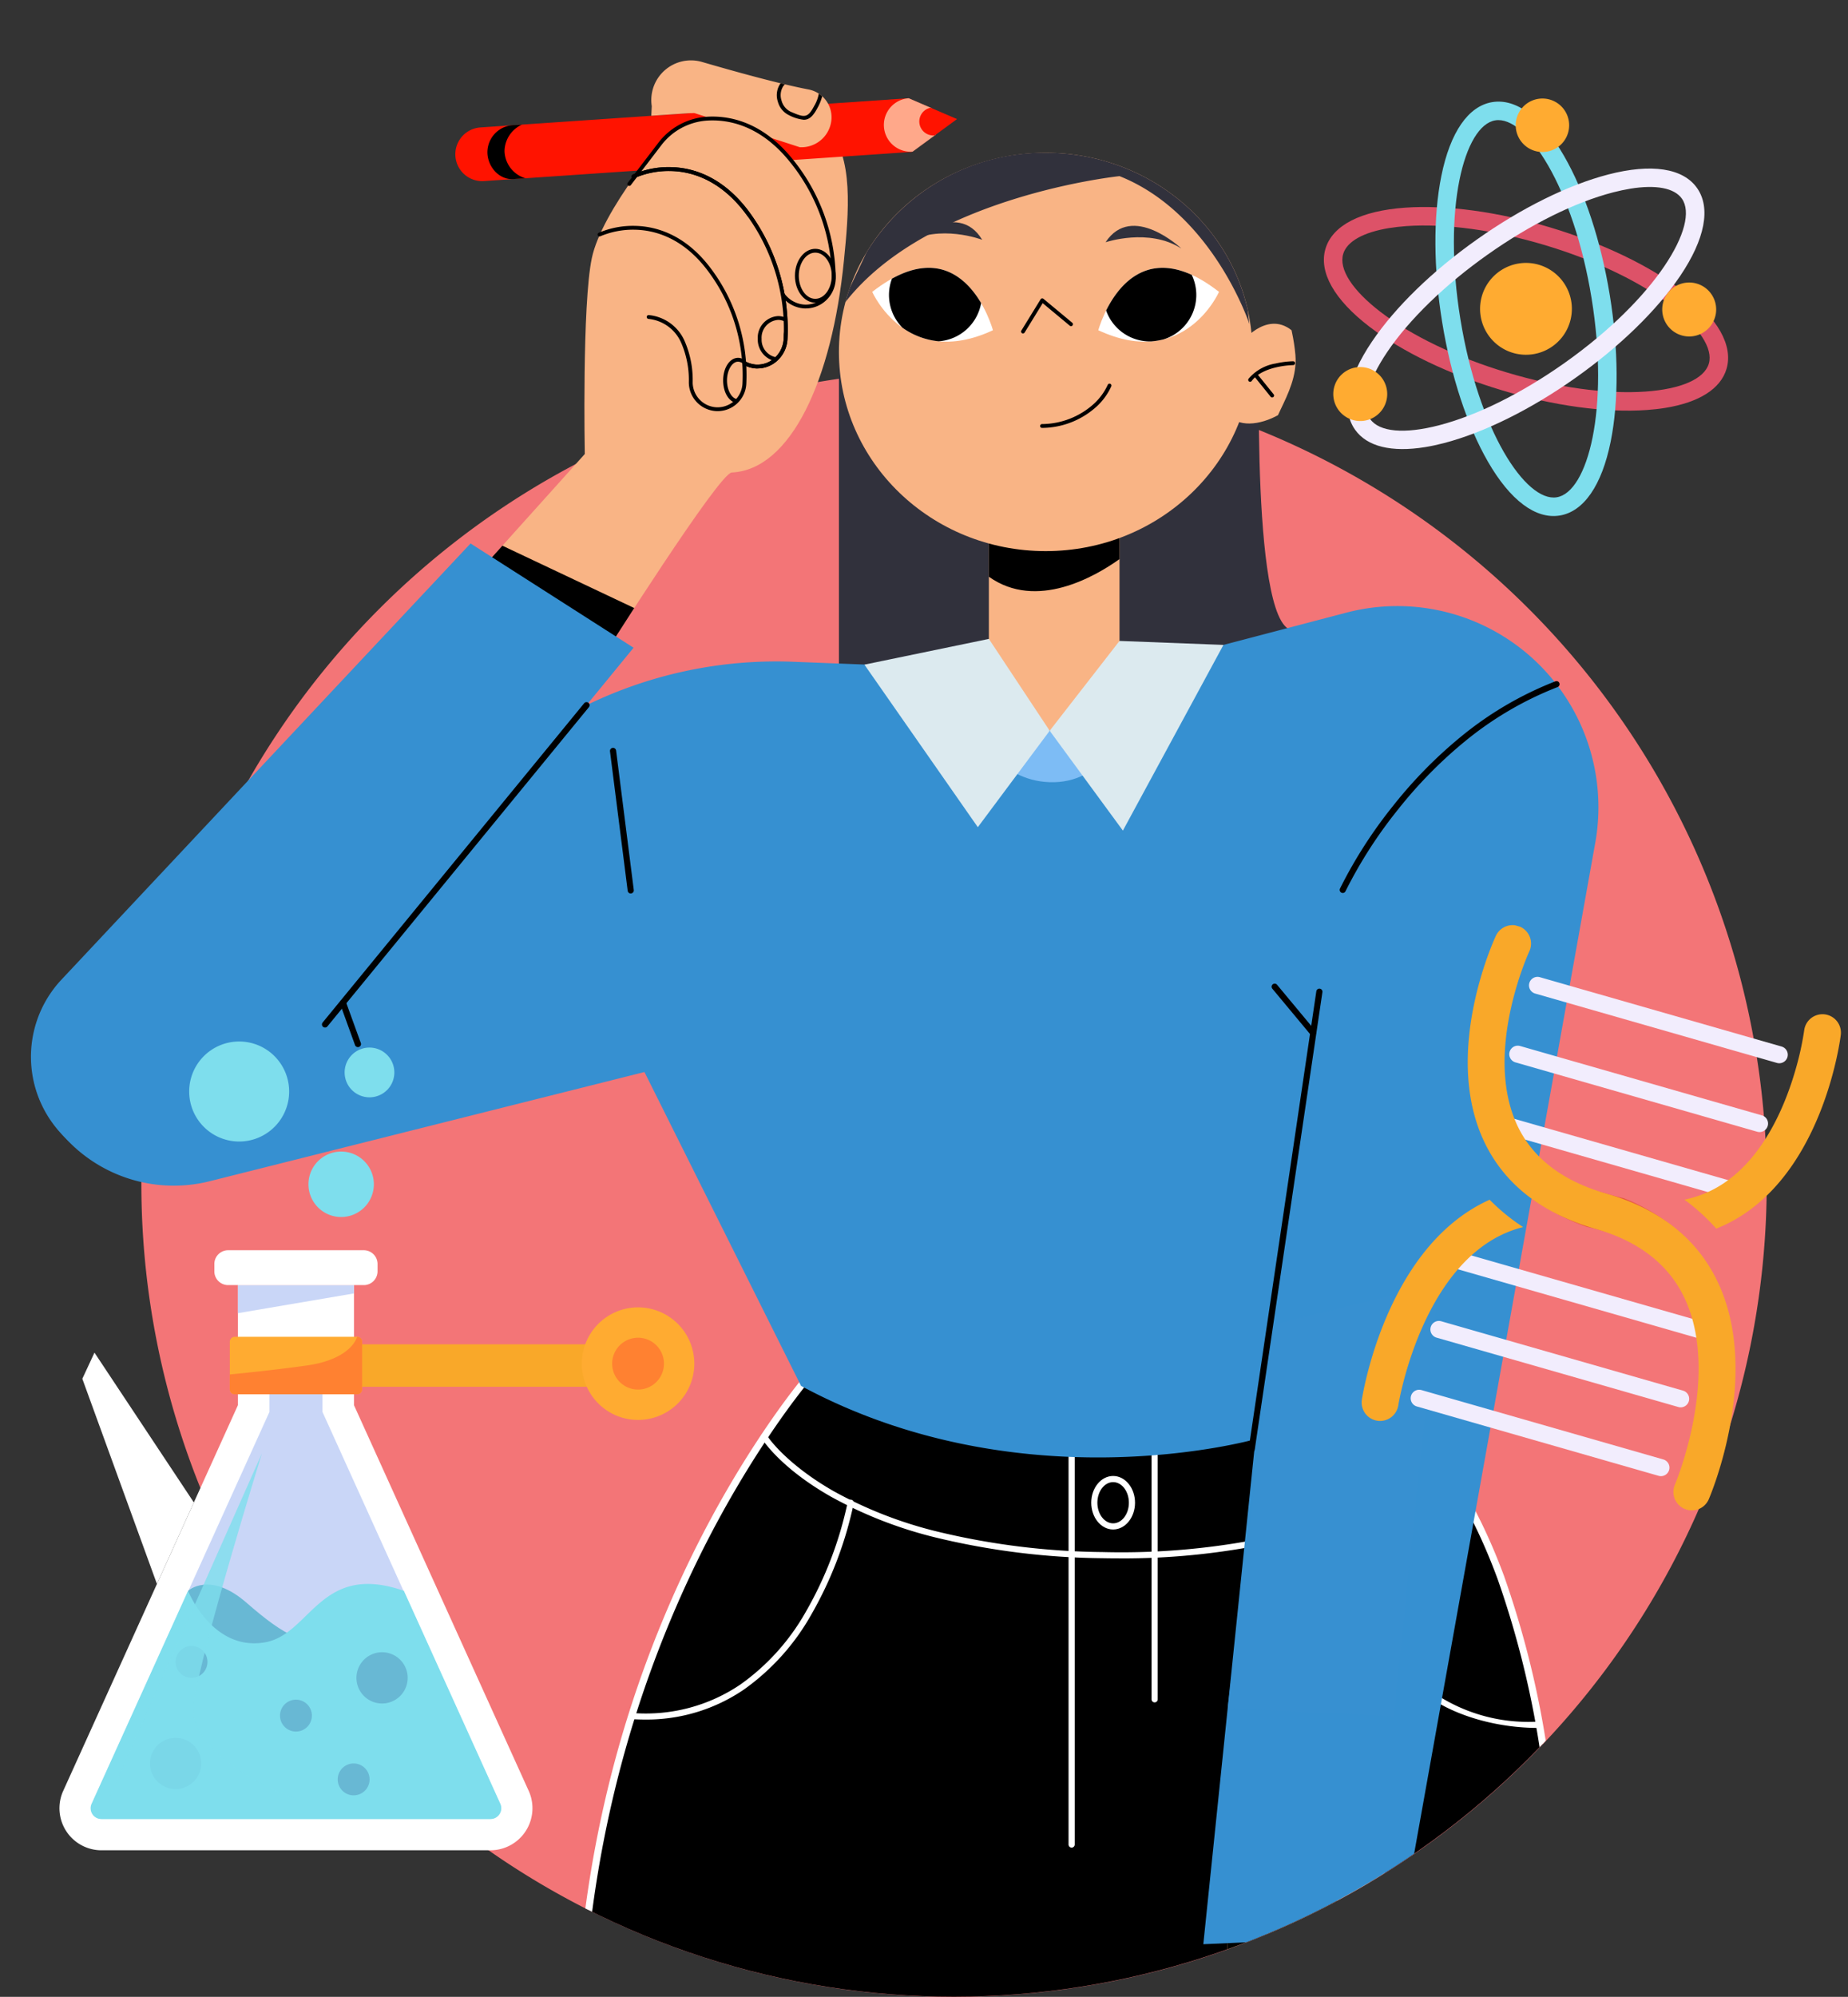 <svg xmlns="http://www.w3.org/2000/svg" xmlns:xlink="http://www.w3.org/1999/xlink" width="295.388" height="318.996" viewBox="0 0 295.388 318.996"><rect x="0" y="0" width="295.388" height="318.996" fill="#333333" stroke="none"/><defs><clipPath id="a"><path d="M175.687-11.142S182.66.514,183.493,10.364c.556,6.582-5.91,11.847-2.4,13.384a129.916,129.916,0,1,1-164.2,184.818c-1.336-2.264-3.1-.8-5.543,0C7.7,209.757,2.887,198.133-.072,194.752c-8.142-9.3-7.68-9.931-8.106-26.331-.018-.661-15.39-24.81-15.39-25.677V107.354s11.521-16.9,23.5-28.021C2.38,77.056,45.863,42.862,48.8,40.543c2.7-2.13,5.755-4.346,8.912-6.433,3.1-2.05.674-8.488,4.156-10.362,8-4.308-8.736-16.039,0-27.43,4.407-5.746-30.7-13.638-21.026-23.811C44.366-31.2,61.355-41.843,79.829-46.1c10.012-2.306,84.3,11.713,87.611,10.836C172.973-36.729,175.687-11.142,175.687-11.142Z" transform="translate(23.568 46.354)" fill="#6b8dfc"/></clipPath><clipPath id="b"><rect width="272.517" height="375.719" fill="none"/></clipPath><clipPath id="c"><rect width="272.518" height="375.719" fill="none"/></clipPath><clipPath id="d"><rect width="17.973" height="51.017" fill="none"/></clipPath><clipPath id="e"><rect width="9.582" height="3.842" fill="none"/></clipPath><clipPath id="f"><rect width="29.966" height="55.218" fill="none"/></clipPath><clipPath id="g"><rect width="64.615" height="66.701" fill="none"/></clipPath><clipPath id="h"><rect width="58.337" height="82.176" transform="translate(0 0)" fill="none"/></clipPath></defs><g transform="translate(-179.611 -1652)"><g transform="translate(0 188.066)"><g transform="translate(-830.82 -680.712)"><path d="M129.9,0A129.9,129.9,0,1,1,0,129.9,129.9,129.9,0,0,1,129.9,0Z" transform="translate(1033.026 2203.847)" fill="#f37577"/><g transform="translate(1010.432 2144.646)" clip-path="url(#a)"><g transform="translate(4.936 -45.35)"><g clip-path="url(#b)"><g transform="translate(0 -0.001)"><g clip-path="url(#c)"><path d="M423.41,1161.617s-37.935,41.676-37.935,111.18l155.919.115s7.142-77.977-27.347-106.455Z" transform="translate(-297.916 -897.761)"/><path d="M539.98,1271.5h-.519l-156.486-.116v-.567a186.256,186.256,0,0,1,5.946-46.836A182.008,182.008,0,0,1,402,1188.912c7.53-15.17,15.758-26.032,19.057-29.656l.181-.2.269.015,90.823,4.85.144.119c7.945,6.561,14.335,16.28,18.994,28.889a150.085,150.085,0,0,1,7.816,35.394,240.464,240.464,0,0,1,.741,42.662Zm-155.868-1.251,154.827.114a241.525,241.525,0,0,0-.784-41.938,148.943,148.943,0,0,0-7.753-35.114c-4.56-12.337-10.785-21.85-18.5-28.278l-90.178-4.815c-3.38,3.78-11.379,14.439-18.719,29.237a180.889,180.889,0,0,0-12.987,34.84,185.08,185.08,0,0,0-5.9,45.954" transform="translate(-295.984 -895.782)" fill="#fff"/><path d="M635.85,437.85s-1.576,48.406,5.815,46.534-5.956,18.023-5.956,18.023L568.6,497.879v-57.91Z" transform="translate(-439.442 -338.394)" fill="#31313c"/><path d="M862.93,1514.1s-1.493,11.983,1.781,16.767,27.4,6.3,36.891,6.3c6.984,0,11.341-.037,11.341,4.922,0,5.432-15.158,3.158-22.972,3.158l-53.471-.581,2.119-30.673Z" transform="translate(-646.493 -1170.096)" fill="#f9b485"/><rect width="20.883" height="38.572" transform="translate(153.125 125.46)" fill="#f9b485"/><path d="M316.07,344.915,332.812,326.3s-.446-23.885,1.13-31.317,11.508-19.6,15.213-22.843c2.316-2.025,14.781-5.2,22.286,2.031,4.5,4.338,3.512,13.9,2.8,21.152-1.907,19.3-8.545,33.489-17.943,33.93-2.019.095-20.329,29.051-20.329,29.051Z" transform="translate(-244.276 -208.419)" fill="#f9b485"/><path d="M674.128,569.906c7.623,5.424,17-.044,20.883-2.817v-7.573l-11.383,1.311-9.5.516Z" transform="translate(-521.003 -432.424)"/><path d="M568.6,338.928c0-17.571,14.795-31.816,33.044-31.816s33.044,14.244,33.044,31.816-14.794,31.816-33.044,31.816S568.6,356.5,568.6,338.928" transform="translate(-439.442 -237.352)" fill="#f9b485"/><path d="M710.542,476.513a.307.307,0,0,1-.013-.614,12.5,12.5,0,0,0,8.323-3.264,9.466,9.466,0,0,0,2.184-3.009.307.307,0,0,1,.572.222,9.861,9.861,0,0,1-2.31,3.209,13.094,13.094,0,0,1-8.743,3.455h-.014" transform="translate(-548.908 -362.802)"/><path d="M697.112,415.1a.307.307,0,0,1-.261-.468l3.073-4.99a.307.307,0,0,1,.458-.075l4.6,3.821a.307.307,0,0,1-.392.473l-4.331-3.6-2.888,4.688a.307.307,0,0,1-.262.146" transform="translate(-538.529 -316.478)"/><path d="M751.151,397.983s4.71-17.5,19.292-6.128c0,0-5.515,12.546-19.292,6.128" transform="translate(-580.531 -299.877)" fill="#fff"/><path d="M880.49,1501.951s1.6,14.83,4.87,19.614,33.472,6.3,42.96,6.3c6.984,0,11.341-.037,11.341,4.922,0,5.432-15.158,3.158-22.972,3.158l-53.471-.581,2.12-30.673Z" transform="translate(-667.142 -1160.789)" fill="#f9b485"/><path d="M841.932,1532.6l-.768,11.115,26.774.916c-1.5-2.774-1.791-7.278-1.737-10.825Z" transform="translate(-650.098 -1184.474)" fill="#000300"/><path d="M844.015,429.726s4.863-5.677,9.049.477c5.292,7.78-5.655,14.742-10.34,12.723s1.291-13.2,1.291-13.2" transform="translate(-649.917 -330.27)" fill="#f9b485"/><path d="M856.946,457.01a.307.307,0,0,1-.247-.49,7.165,7.165,0,0,1,4.342-2.437,14.137,14.137,0,0,1,2.774-.353h0a.307.307,0,0,1,0,.614c-.048,0-4.8.064-6.626,2.54a.307.307,0,0,1-.247.125" transform="translate(-662.058 -350.667)"/><path d="M570.989,1227.673q-1.3,0-2.62-.026a117.775,117.775,0,0,1-26.763-3.33,67.687,67.687,0,0,1-16.7-6.529c-8.154-4.647-10.945-9.153-11.06-9.343a.5.5,0,0,1,.156-.676.475.475,0,0,1,.662.159c.944,1.547,4.413,5.428,10.792,9.048a66.919,66.919,0,0,0,16.456,6.405,116.957,116.957,0,0,0,26.477,3.283,115.323,115.323,0,0,0,27.5-2.591,83.118,83.118,0,0,0,18.664-6.5c7.653-3.8,12.5-8.014,13.994-9.711a.474.474,0,0,1,.679-.038.5.5,0,0,1,.037.694c-.18.2-4.521,5.077-14.232,9.909a83.962,83.962,0,0,1-18.89,6.6,114.362,114.362,0,0,1-25.148,2.65" transform="translate(-397.072 -933.373)" fill="#fff"/><path d="M424.229,1289.472q-.9,0-1.825-.051a.491.491,0,0,1,.055-.981,26.947,26.947,0,0,0,17.058-4.568,35.76,35.76,0,0,0,10.456-11.622,59.741,59.741,0,0,0,6.685-17.5.491.491,0,0,1,.967.173,60.8,60.8,0,0,1-6.793,17.8,36.752,36.752,0,0,1-10.751,11.95,27.612,27.612,0,0,1-15.854,4.8" transform="translate(-326.099 -969.427)" fill="#fff"/><path d="M942.585,1294.337a26.939,26.939,0,0,1-17.058-4.568,35.761,35.761,0,0,1-10.456-11.622,59.741,59.741,0,0,1-6.686-17.5.491.491,0,0,0-.967.173,60.8,60.8,0,0,0,6.793,17.8,36.752,36.752,0,0,0,10.75,11.949c4.677,3.187,11.324,4.8,17.175,4.8Z" transform="translate(-701.296 -973.985)" fill="#fff"/><path d="M730.7,1270.847a.491.491,0,0,1-.491-.491v-66.088a.491.491,0,0,1,.491-.491h13.267a.491.491,0,0,1,.492.491v42.889a.491.491,0,1,1-.983,0v-42.4H731.193v65.6a.491.491,0,0,1-.492.491" transform="translate(-564.346 -930.343)" fill="#fff"/><path d="M863.358,465.85a.307.307,0,0,1-.239-.114l-2.665-3.3a.307.307,0,0,1,.478-.386l2.665,3.3a.307.307,0,0,1-.239.5" transform="translate(-664.953 -357.008)"/><path d="M756.247,361.108s6.924-2.34,12.115,1c0,0-7.878-7.438-12.115-1" transform="translate(-584.469 -277.056)" fill="#31313c"/><path d="M174.432,636.407l36.42-9.552A32.141,32.141,0,0,1,250.6,663.826L219.342,838.183l-31.355,1.387,8.336-80.68s-37.229,10.57-72.634-8.508L98.657,700.239l-69.5,17.447a23.551,23.551,0,0,1-26.6-11.93h0a15.763,15.763,0,0,1,6.531-21.2l77.93-41.7A69.314,69.314,0,0,1,122.4,634.7l32.233,1.249,8.794,9.769Z" transform="translate(-0.584 -483.633)" fill="#3690d1"/><path d="M687.379,713.122l-23.585-.611s3.606,8.186,12.07,8.463,11.516-7.852,11.516-7.852" transform="translate(-513.016 -550.667)" fill="#7dbcf5"/><path d="M728.091,650.415,716.93,664.764l11.7,15.951,16.074-29.665Z" transform="translate(-554.083 -502.676)" fill="#dceaef"/><path d="M604.678,679.069l11.487-15.407-9.722-14.673L586.55,653.1Z" transform="translate(-453.318 -501.574)" fill="#dceaef"/><path d="M375.238,274.689l-3.6,2.633-68.414,4.666a4.294,4.294,0,0,1-.585-8.568l68.415-4.665,3.528,1.52a2.232,2.232,0,0,0,.42,4.425q.118,0,.232-.011" transform="translate(-230.807 -207.708)" fill="#ff1300"/><path d="M436.585,250.959l.075-1.529a6.341,6.341,0,0,1,8.039-7.062c4.967,1.448,12.3,3.494,17.025,4.394a4.524,4.524,0,0,1,3.63,5.047,4.824,4.824,0,0,1-5.032,4.178L443.378,250.5Z" transform="translate(-337.417 -187.118)" fill="#f9b485"/><path d="M437.041,298.047c5.957.375,7.447,6.4,7.748,10.7a4.5,4.5,0,0,0,9-.424,30.312,30.312,0,0,0-7.563-19.517c-4.486-5.032-9.212-6.012-12.736-5.781a10.332,10.332,0,0,0-7.513,4.055l-4.879,6.378Z" transform="translate(-325.444 -218.71)" fill="#f9b485"/><path d="M442.866,349.382q-.149,0-.3-.009a4.933,4.933,0,0,1-4.517-4.956,16.822,16.822,0,0,0-1.29-6.92,6.752,6.752,0,0,0-5.5-4.154.307.307,0,1,1,.079-.609,7.334,7.334,0,0,1,5.978,4.5,17.425,17.425,0,0,1,1.347,7.175,4.317,4.317,0,0,0,3.941,4.347,4.066,4.066,0,0,0,3.011-1.066,4.4,4.4,0,0,0,1.438-3.142,30.99,30.99,0,0,0-6.253-20.137c-4.091-5.316-8.664-6.51-11.779-6.575a13.714,13.714,0,0,0-5.826,1.131.307.307,0,0,1-.274-.55,14.167,14.167,0,0,1,6.113-1.2c3.25.068,8.014,1.306,12.253,6.815a31.6,31.6,0,0,1,6.38,20.533,5.012,5.012,0,0,1-1.639,3.576,4.681,4.681,0,0,1-3.163,1.234" transform="translate(-326.725 -245.166)"/><path d="M448.246,312.3a4.881,4.881,0,0,1-4.81-4.574.307.307,0,1,1,.613-.043,4.266,4.266,0,0,0,4.2,4h0a4.117,4.117,0,0,0,2.97-1.264,4.284,4.284,0,0,0,1.21-3.133,30,30,0,0,0-7.485-19.321c-4.523-5.073-9.287-5.889-12.487-5.679a10.017,10.017,0,0,0-7.289,3.935l-4.879,6.378a.307.307,0,1,1-.488-.374l4.879-6.378a10.631,10.631,0,0,1,7.737-4.175c3.337-.217,8.3.626,12.985,5.883a30.607,30.607,0,0,1,7.641,19.712,4.893,4.893,0,0,1-1.384,3.578,4.725,4.725,0,0,1-3.41,1.45Z" transform="translate(-324.398 -217.668)"/><path d="M509.6,368.4a31.3,31.3,0,0,0-6.317-20.335Z" transform="translate(-388.965 -269.001)" fill="#f9b485"/><path d="M442.866,349.382q-.149,0-.3-.009a4.933,4.933,0,0,1-4.517-4.956,16.822,16.822,0,0,0-1.29-6.92,6.752,6.752,0,0,0-5.5-4.154.307.307,0,1,1,.079-.609,7.334,7.334,0,0,1,5.978,4.5,17.425,17.425,0,0,1,1.347,7.175,4.317,4.317,0,0,0,3.941,4.347,4.066,4.066,0,0,0,3.011-1.066,4.4,4.4,0,0,0,1.438-3.142,30.99,30.99,0,0,0-6.253-20.137c-4.091-5.316-8.664-6.51-11.779-6.575a13.714,13.714,0,0,0-5.826,1.131.307.307,0,0,1-.274-.55,14.167,14.167,0,0,1,6.113-1.2c3.25.068,8.014,1.306,12.253,6.815a31.6,31.6,0,0,1,6.38,20.533,5.012,5.012,0,0,1-1.639,3.576,4.681,4.681,0,0,1-3.163,1.234" transform="translate(-326.725 -245.166)"/><path d="M408.043,374.11c5.641.7,6.7,6.42,6.723,10.452a4.29,4.29,0,0,0,8.577.135,28.039,28.039,0,0,0-6.017-18.683c-7.68-9.627-17.132-5.082-17.132-5.082Z" transform="translate(-309.291 -278.119)" fill="#f9b485"/><path d="M857.421,969.022a.493.493,0,0,1-.487-.564l10.815-73.079a.491.491,0,1,1,.972.144L857.906,968.6a.492.492,0,0,1-.486.42" transform="translate(-662.281 -691.674)"/><path d="M418.017,388.106c-.1,0-.191,0-.287-.009a4.621,4.621,0,0,1-4.317-4.578,14.945,14.945,0,0,0-1.226-6.344,6.394,6.394,0,0,0-5.227-3.806.307.307,0,1,1,.076-.609,6.976,6.976,0,0,1,5.705,4.149,15.546,15.546,0,0,1,1.287,6.606,4,4,0,0,0,3.74,3.969,3.985,3.985,0,0,0,4.223-3.843,27.729,27.729,0,0,0-5.95-18.481c-3.893-4.88-8.246-5.976-11.213-6.036a13.482,13.482,0,0,0-5.547,1.039.307.307,0,1,1-.266-.553,13.951,13.951,0,0,1,5.825-1.1c3.1.063,7.639,1.2,11.68,6.267a28.338,28.338,0,0,1,6.084,18.885,4.6,4.6,0,0,1-4.587,4.443" transform="translate(-308.246 -277.074)"/><path d="M879.7,899.773a.49.49,0,0,1-.378-.177l-6.11-7.344a.491.491,0,0,1,.755-.629l6.111,7.344a.491.491,0,0,1-.378.806" transform="translate(-674.777 -688.958)"/><path d="M921.485,712.517a.485.485,0,0,1-.206-.045.491.491,0,0,1-.24-.652,73.364,73.364,0,0,1,8.492-13.223,71.776,71.776,0,0,1,10.737-10.957,55.514,55.514,0,0,1,15.207-8.934.491.491,0,0,1,.351.918A54.5,54.5,0,0,0,940.9,688.39a70.772,70.772,0,0,0-10.585,10.8,72.431,72.431,0,0,0-8.387,13.045.49.49,0,0,1-.446.285" transform="translate(-711.794 -524.515)"/><path d="M410.82,748.878a.491.491,0,0,1-.487-.43l-2.827-22.278a.491.491,0,1,1,.975-.124l2.827,22.278a.492.492,0,0,1-.426.549.482.482,0,0,1-.062,0" transform="translate(-314.94 -560.795)"/><path d="M749.664,1246.24c-1.93,0-3.5-1.917-3.5-4.275s1.57-4.274,3.5-4.274,3.5,1.917,3.5,4.274-1.57,4.275-3.5,4.275m0-7.566c-1.388,0-2.518,1.477-2.518,3.292s1.13,3.292,2.518,3.292,2.518-1.477,2.518-3.292-1.13-3.292-2.518-3.292" transform="translate(-576.676 -956.555)" fill="#fff"/><path d="M340.024,599.176c.85-1.332,2.165-3.385,3.721-5.782l-21.073-9.961-2.682,2.982Z" transform="translate(-247.306 -450.908)"/><path d="M96.333,598.526,70.277,581.87,4.891,651.543a18.014,18.014,0,0,0,8.674,29.78l15.194-.34Z" transform="translate(0 -449.7)" fill="#3690d1"/><path d="M611.35,397.983s-4.71-17.5-19.292-6.128c0,0,5.516,12.546,19.292,6.128" transform="translate(-457.575 -299.877)" fill="#fff"/><path d="M628.1,358.755s-6.825-2.614-12.146.518c0,0,8.168-7.118,12.146-.518" transform="translate(-476.041 -275.097)" fill="#31313c"/><path d="M756.644,394.834a7.422,7.422,0,0,0,6.994,4.94c.079,0,.157,0,.236-.006a12.085,12.085,0,0,0,1.971-.328,7.427,7.427,0,0,0,4.483-10.3c-7.636-3.481-11.807,1.922-13.684,5.7" transform="translate(-584.776 -299.88)"/><path d="M611.813,399.752a7.421,7.421,0,0,0,6.762-6.1c-2.236-3.8-6.653-8.11-14.255-3.9a7.424,7.424,0,0,0,1.694,7.842,12.017,12.017,0,0,0,5.8,2.161" transform="translate(-466.688 -299.88)"/><path d="M637.5,332.209c-3.2-14.344-16.448-25.1-32.3-25.1a33.274,33.274,0,0,0-28.654,15.959l-2.607,5.524q-.414,1.162-.738,2.362c13.278-16.968,43.808-20.113,43.808-20.113,14.934,5.939,20.761,23.628,20.761,23.628Z" transform="translate(-443 -237.352)" fill="#31313c"/><path d="M608.83,272.735a4.255,4.255,0,0,0-.958-2.423l-3.613-1.557a4.275,4.275,0,0,0,.589,8.53l.024,0,3.666-2.685a4.256,4.256,0,0,0,.292-1.863" transform="translate(-463.935 -207.708)" fill="#ffa88a"/><path d="M910.746,1603.285H880.622l6.158-13.839,23.967,3.85a5.017,5.017,0,0,1,0,9.99" transform="translate(-680.593 -1228.41)" fill="#f9b485"/><path d="M631.245,277.222,629.5,278.5l-1.816,1.33q-.114.011-.232.011a2.235,2.235,0,0,1-.42-4.431l2.3.993Z" transform="translate(-483.205 -212.85)" fill="#ff1300"/><path d="M327.335,295.84c-.565.042-1.143.053-1.767.119-2.366.248-4.309-1.93-4.309-4.309a4.357,4.357,0,0,1,4.309-4.308c.43-.013.832-.038,1.225-.083a4.742,4.742,0,0,0-2.8,4.213,4.675,4.675,0,0,0,3.347,4.369" transform="translate(-248.287 -222.008)"/><g transform="translate(110.653 58.659)" style="mix-blend-mode:overlay;isolation:isolate"><g clip-path="url(#d)"><path d="M540.91,383.224c-1.792,0-3.25-1.93-3.25-4.3s1.458-4.3,3.25-4.3,3.25,1.93,3.25,4.3-1.458,4.3-3.25,4.3m0-7.992c-1.453,0-2.635,1.655-2.635,3.689s1.182,3.689,2.635,3.689,2.635-1.655,2.635-3.689-1.182-3.689-2.635-3.689" transform="translate(-526.186 -348.182)"/><path d="M489.534,457.914c-.961,0-1.774-1.375-1.774-3s.813-3,1.774-3a1.32,1.32,0,0,1,.973.509q-.026-.423-.066-.861a1.738,1.738,0,0,0-.907-.262c-1.339,0-2.388,1.589-2.388,3.617,0,1.784.812,3.227,1.918,3.549a4.334,4.334,0,0,0,.531-.549l-.061,0" transform="translate(-487.146 -407.444)"/><path d="M512.12,425.544a2.84,2.84,0,0,1,2.635-3,2.363,2.363,0,0,1,1.19.325q-.014-.346-.037-.7a2.943,2.943,0,0,0-1.153-.236,3.452,3.452,0,0,0-3.25,3.617,3.547,3.547,0,0,0,2.612,3.546,4.584,4.584,0,0,0,.6-.545,2.847,2.847,0,0,1-2.594-3" transform="translate(-505.973 -384.746)"/><path d="M531.64,259.887a5.908,5.908,0,0,1-.737,1.968c-1.062,2.013-1.572,1.876-3.808.9a2.737,2.737,0,0,1-1.414-1.764,2.678,2.678,0,0,1,.239-2.235,2.18,2.18,0,0,1,.293-.354l-.677-.162c-.046.058-.09.117-.13.179a3.288,3.288,0,0,0-.315,2.747,3.353,3.353,0,0,0,1.756,2.152,6.654,6.654,0,0,0,2.393.745c.827,0,1.464-.514,2.2-1.918a7.69,7.69,0,0,0,.737-1.833,4.507,4.507,0,0,0-.543-.422" transform="translate(-516.349 -258.238)"/></g></g><path d="M205.308,745.419a.491.491,0,0,1-.38-.8l41.8-51a.491.491,0,0,1,.76.623l-41.8,51a.49.49,0,0,1-.38.18" transform="translate(-158.294 -535.922)"/><path d="M220.292,910.22a.491.491,0,0,1-.462-.324l-2.4-6.618a.492.492,0,0,1,.924-.335l2.4,6.618a.491.491,0,0,1-.462.659" transform="translate(-168.018 -697.593)"/><path d="M954.716,1605.774a.43.43,0,0,1,0-.86c2.119,0,4.048-2.307,4.048-4.841,0-2.517-1.753-4.564-3.908-4.564a.437.437,0,0,1-.071-.006l-17.2-2.9a.43.43,0,1,1,.143-.848l17.162,2.89c2.612.023,4.731,2.447,4.731,5.424,0,3.037-2.294,5.7-4.908,5.7" transform="translate(-724.342 -1230.193)" fill="#000300"/><path d="M1130.155,1623.062a.43.43,0,0,1-.16-.829c1.233-.494,2.563-1.688,2.563-2.759,0-2.129-.81-3.294-2.708-3.9-1.872-.594-4.6-.592-8.048-.594h-.154a.43.43,0,1,1,0-.86h.154c3.522,0,6.31,0,8.309.635,2.257.719,3.308,2.217,3.308,4.718,0,1.5-1.6,2.955-3.1,3.557a.426.426,0,0,1-.16.031" transform="translate(-866.538 -1247.481)" fill="#000300"/><g transform="translate(222.695 363.576)" style="mix-blend-mode:overlay;isolation:isolate"><g clip-path="url(#e)"><path d="M982.833,1604.472a2.32,2.32,0,0,1-1.358-.45,2.278,2.278,0,0,1-1.016-2.283,1.578,1.578,0,0,1,1.524-1.083c2.69-.237,7.5,1.249,7.7,1.313a.43.43,0,0,1-.164.839,9.484,9.484,0,0,0-5.318,1.222,2.433,2.433,0,0,1-1.372.443m-.22-2.982c-.194,0-.38.007-.555.022-.439.039-.7.191-.77.452a1.477,1.477,0,0,0,.686,1.358,1.444,1.444,0,0,0,1.747,0,8.2,8.2,0,0,1,3.155-1.209,20.687,20.687,0,0,0-4.264-.62" transform="translate(-980.407 -1600.631)" fill="#000300"/></g></g><path d="M849.713,1109.185l-7.508,61.323,26.538,1.352,7.131-69.057Z" transform="translate(-650.902 -852.306)" fill="#3790d1"/></g></g></g></g></g><g transform="translate(1019.926 2311.025)"><g transform="translate(0 0)"><path d="M10.531,77.818H57.845a3.389,3.389,0,0,1,3.39,3.39L54.456,84.6H10.531a3.389,3.389,0,0,1,0-6.779" transform="translate(35.809 -29.444)" fill="#f9a829"/><path d="M0,77.316a8.99,8.99,0,1,0,8.99-8.99A8.99,8.99,0,0,0,0,77.316" transform="translate(83.504 -25.853)" fill="#ffab31"/><path d="M11.941,84.408A4.141,4.141,0,1,0,7.8,80.266a4.146,4.146,0,0,0,4.141,4.141" transform="translate(80.552 -28.803)" fill="#ff8131"/><path d="M110.5,152.889H48.328a6.715,6.715,0,0,1-6.116-9.487L70.14,81.784V62.6H88.691V81.784L116.62,143.4a6.716,6.716,0,0,1-6.117,9.487" transform="translate(-41.605 -23.687)" fill="#fff"/><path d="M146.507,103.892,130.622,79.958l-1.941,4.174,11.924,32.781Z" transform="translate(-125.016 -30.254)" fill="#fff"/><path d="M115.1,153.3,86.722,90.692V83.27H78.235v7.422L49.858,153.3a1.684,1.684,0,0,0,1.534,2.378h62.174A1.684,1.684,0,0,0,115.1,153.3" transform="translate(-44.668 -31.507)" fill="#c9d6f7"/><path d="M106.567,76.683v7.583a.8.8,0,0,1-.805.8H86.223a.8.8,0,0,1-.8-.8V76.683a.8.8,0,0,1,.8-.8h19.539a.8.8,0,0,1,.805.8" transform="translate(-58.184 -28.711)" fill="#ffab31"/><path d="M106.567,76.683v7.583a.8.8,0,0,1-.805.8H86.223a.8.8,0,0,1-.8-.8V81.9c2.9-.283,7.659-.781,12.247-1.423,7.292-1.021,8.094-4.594,8.094-4.594a.8.8,0,0,1,.805.8" transform="translate(-58.184 -28.711)" fill="#ff8131"/><path d="M90.939,140.561s3.456-3.228,9.355,1.91,10.133,7.808,15.034,5.067c0,0-.665,7.476-10.881,6.894s-13.508-13.871-13.508-13.871" transform="translate(-70.375 -52.805)" fill="#68b8d4"/><path d="M99.7,140.5l15.418,34.017a1.732,1.732,0,0,1-1.577,2.446H51.362a1.731,1.731,0,0,1-1.577-2.446L65.2,140.5s3.873,9.745,12.345,8.223c7.247-1.3,8.8-12.875,22.147-8.223" transform="translate(-44.639 -52.747)" fill="#7edeed"/><path d="M81.892,161.044A4.094,4.094,0,1,1,77.8,156.95a4.094,4.094,0,0,1,4.094,4.094" transform="translate(-26.225 -59.385)" fill="#68b8d4"/><path d="M134.983,183.039a4.094,4.094,0,1,1-4.094-4.094,4.094,4.094,0,0,1,4.094,4.094" transform="translate(-112.319 -67.708)" fill="#68b8d4"/><path d="M88.59,188.078a2.547,2.547,0,1,1-2.547-2.547,2.548,2.548,0,0,1,2.547,2.547" transform="translate(-39.01 -70.199)" fill="#68b8d4"/><path d="M130.279,157.887a2.547,2.547,0,1,1-2.547-2.547,2.548,2.548,0,0,1,2.547,2.547" transform="translate(-106.614 -58.776)" fill="#68b8d4"/><g transform="translate(7.844 65.793)" opacity="0.8" style="mix-blend-mode:screen;isolation:isolate"><g clip-path="url(#f)"><path d="M126.953,105.839,102.43,161.057H132.4s-17.631-6.329-16.32-15.391,10.877-39.827,10.877-39.827" transform="translate(-102.43 -105.839)" fill="#7edeed"/></g></g><path d="M103.426,171.688a2.547,2.547,0,1,1-2.547-2.547,2.548,2.548,0,0,1,2.547,2.547" transform="translate(-63.069 -63.998)" fill="#68b8d4"/><path d="M106.059,63.931,87.508,67.087V62.6h18.551Z" transform="translate(-58.973 -23.687)" fill="#c9d6f7"/><path d="M105.336,59.215H83.65a2.2,2.2,0,0,1-2.2-2.2v-1.17a2.2,2.2,0,0,1,2.2-2.2h21.686a2.2,2.2,0,0,1,2.2,2.2v1.17a2.2,2.2,0,0,1-2.2,2.2" transform="translate(-56.682 -20.3)" fill="#fff"/><path d="M120.157,7.989A7.989,7.989,0,1,1,112.168,0a7.989,7.989,0,0,1,7.989,7.989" transform="translate(-83.434 0)" fill="#7edeed"/><path d="M92.852,33.512a5.227,5.227,0,1,1-5.227-5.227,5.227,5.227,0,0,1,5.227,5.227" transform="translate(-42.589 -10.702)" fill="#7edeed"/><path d="M85.074,5.533A3.973,3.973,0,1,1,81.1,1.56a3.974,3.974,0,0,1,3.973,3.973" transform="translate(-31.536 -0.59)" fill="#7edeed"/></g></g><g transform="translate(1222.043 2160.382)"><g clip-path="url(#g)"><path d="M54.6,73.684c5.379-.878,8.8-3.034,9.752-6.205,1.118-3.724-1.38-8.156-7.032-12.479-5.267-4.029-12.766-7.628-21.115-10.133S19.617,41.236,13,41.7c-7.1.5-11.623,2.822-12.74,6.547S1.64,56.4,7.293,60.726c5.267,4.029,12.766,7.628,21.115,10.133S45,74.489,51.614,74.025q1.58-.111,2.989-.341M10.424,44.962q1.3-.211,2.784-.317c6.269-.439,14.136.643,22.152,3.048C52.578,52.86,62.97,61.82,61.527,66.63c-.729,2.428-4.416,4.05-10.119,4.45-6.269.44-14.136-.643-22.152-3.048S14.077,62.2,9.086,58.381c-4.54-3.473-6.726-6.858-6-9.286.6-2.006,3.225-3.463,7.335-4.133" transform="translate(0 -24.263)" fill="#dd5268"/><path d="M62.648,67.316c3.838-.626,6.728-4.812,8.14-11.786,1.316-6.5,1.267-14.818-.137-23.42s-4-16.5-7.317-22.249C59.778,3.7,55.706.647,51.869,1.273s-6.728,4.812-8.14,11.786c-1.316,6.5-1.267,14.818.137,23.421s4,16.5,7.317,22.249c3.556,6.163,7.628,9.213,11.465,8.587M52.345,4.187c4.956-.809,12.5,10.655,15.392,28.4S67.129,63.594,62.172,64.4,49.676,53.748,46.78,36,47.388,5,52.345,4.187" transform="translate(-24.951 -0.696)" fill="#7edeed"/><path d="M21.511,71.355q1.407-.229,2.942-.627c6.42-1.664,13.876-5.35,21-10.38s13.085-10.826,16.8-16.321c3.984-5.9,4.942-10.892,2.7-14.067S57.673,26.018,50.785,27.8c-6.42,1.664-13.876,5.35-21,10.38S16.7,49.01,12.992,54.505c-3.984,5.9-4.942,10.892-2.7,14.067,1.911,2.7,5.84,3.66,11.218,2.783M54.266,30.077c4.11-.67,7.06-.124,8.269,1.587,2.9,4.1-4.106,15.9-18.789,26.274C36.91,62.766,29.8,66.294,23.713,67.871c-5.533,1.434-9.546,1.068-11.008-1s-.467-5.975,2.734-10.711c3.518-5.207,9.22-10.733,16.055-15.563s13.95-8.356,20.033-9.933c.961-.249,1.877-.444,2.741-.585" transform="translate(-5.311 -15.667)" fill="#f2edfd"/><path d="M60.007,71.542a7.336,7.336,0,1,0,6.058-8.421,7.336,7.336,0,0,0-6.058,8.421" transform="translate(-34.945 -36.76)" fill="#ffab31"/><path d="M73.636,4.959a4.271,4.271,0,1,0,3.528-4.9,4.271,4.271,0,0,0-3.528,4.9" transform="translate(-42.918 0.001)" fill="#ffab31"/><path d="M3.663,107.955a4.31,4.31,0,1,0,3.56-4.948,4.311,4.311,0,0,0-3.56,4.948" transform="translate(-2.104 -60.049)" fill="#ffab31"/><path d="M129.841,75.551A4.31,4.31,0,1,0,133.4,70.6a4.31,4.31,0,0,0-3.56,4.948" transform="translate(-75.701 -41.148)" fill="#ffab31"/></g></g></g><g transform="translate(452.349 1706) rotate(-164)"><g transform="translate(0 0)" clip-path="url(#h)"><path d="M41.564,0H1.36a1.36,1.36,0,0,0,0,2.72h40.2a1.36,1.36,0,0,0,0-2.72" transform="translate(7.707 72.578)" fill="#f2edfd"/><path d="M41.564,0H1.36a1.36,1.36,0,0,0,0,2.72h40.2a1.36,1.36,0,0,0,0-2.72" transform="translate(7.707 61.141)" fill="#f2edfd"/><path d="M41.564,0H1.36a1.36,1.36,0,0,0,0,2.721h40.2a1.36,1.36,0,0,0,0-2.721" transform="translate(7.707 49.705)" fill="#f2edfd"/><path d="M41.564,0H1.36a1.36,1.36,0,0,0,0,2.721h40.2a1.36,1.36,0,0,0,0-2.721" transform="translate(7.707 26.831)" fill="#f2edfd"/><path d="M41.564,0H1.36a1.36,1.36,0,0,0,0,2.721h40.2a1.36,1.36,0,0,0,0-2.721" transform="translate(7.707 15.395)" fill="#f2edfd"/><path d="M41.564,0H1.36a1.36,1.36,0,0,0,0,2.721h40.2a1.36,1.36,0,0,0,0-2.721" transform="translate(7.707 3.959)" fill="#f2edfd"/><path d="M17.258,3.047A32.652,32.652,0,0,1,11.087,0,23.89,23.89,0,0,0,7.519,3.406C-2.552,15.2.359,34.42.486,35.232a2.947,2.947,0,0,0,5.822-.921,46.932,46.932,0,0,1-.4-6.371c0-5.936.993-14.75,6.1-20.722a17.514,17.514,0,0,1,5.246-4.171" transform="translate(0.002 44.459)" fill="#f9a829"/><path d="M27.369,2.793A35.162,35.162,0,0,0,15.575,0c-.748.055-1.51.082-2.294.082A31.01,31.01,0,0,0,0,2.757,30.536,30.536,0,0,0,11.159,6.044q1.034-.068,2.122-.068A29.759,29.759,0,0,0,27.369,2.793" transform="translate(15.51 39.018)" fill="#e65943"/><path d="M17.176,2.576A2.951,2.951,0,0,0,14.256,0a3.507,3.507,0,0,0-.376.023,2.953,2.953,0,0,0-2.553,3.3c.023.186,2.254,18.89-6.769,29.119A18.422,18.422,0,0,1,0,36.188a31.72,31.72,0,0,1,6.348,2.725A24.972,24.972,0,0,0,8.991,36.32C19.774,24.072,17.284,3.446,17.176,2.576" transform="translate(40.838 0)" fill="#f9a829"/><path d="M3.244,0A2.946,2.946,0,0,0,.325,2.573c-.111.872-2.6,21.5,8.182,33.745,5.068,5.757,12.147,8.675,21.04,8.675,7.346,0,12.994,2.254,16.79,6.7,8.324,9.748,5.719,26.9,5.692,27.075a2.947,2.947,0,1,0,5.821.923c.129-.813,3.039-20.033-7.031-31.826C45.853,42.047,38.7,39.1,29.547,39.1c-7.118,0-12.7-2.241-16.6-6.661C3.92,22.21,6.149,3.5,6.172,3.317A2.948,2.948,0,0,0,3.618.024,3.016,3.016,0,0,0,3.244,0" transform="translate(0 0.001)" fill="#f9a829"/></g></g></g></g></svg>